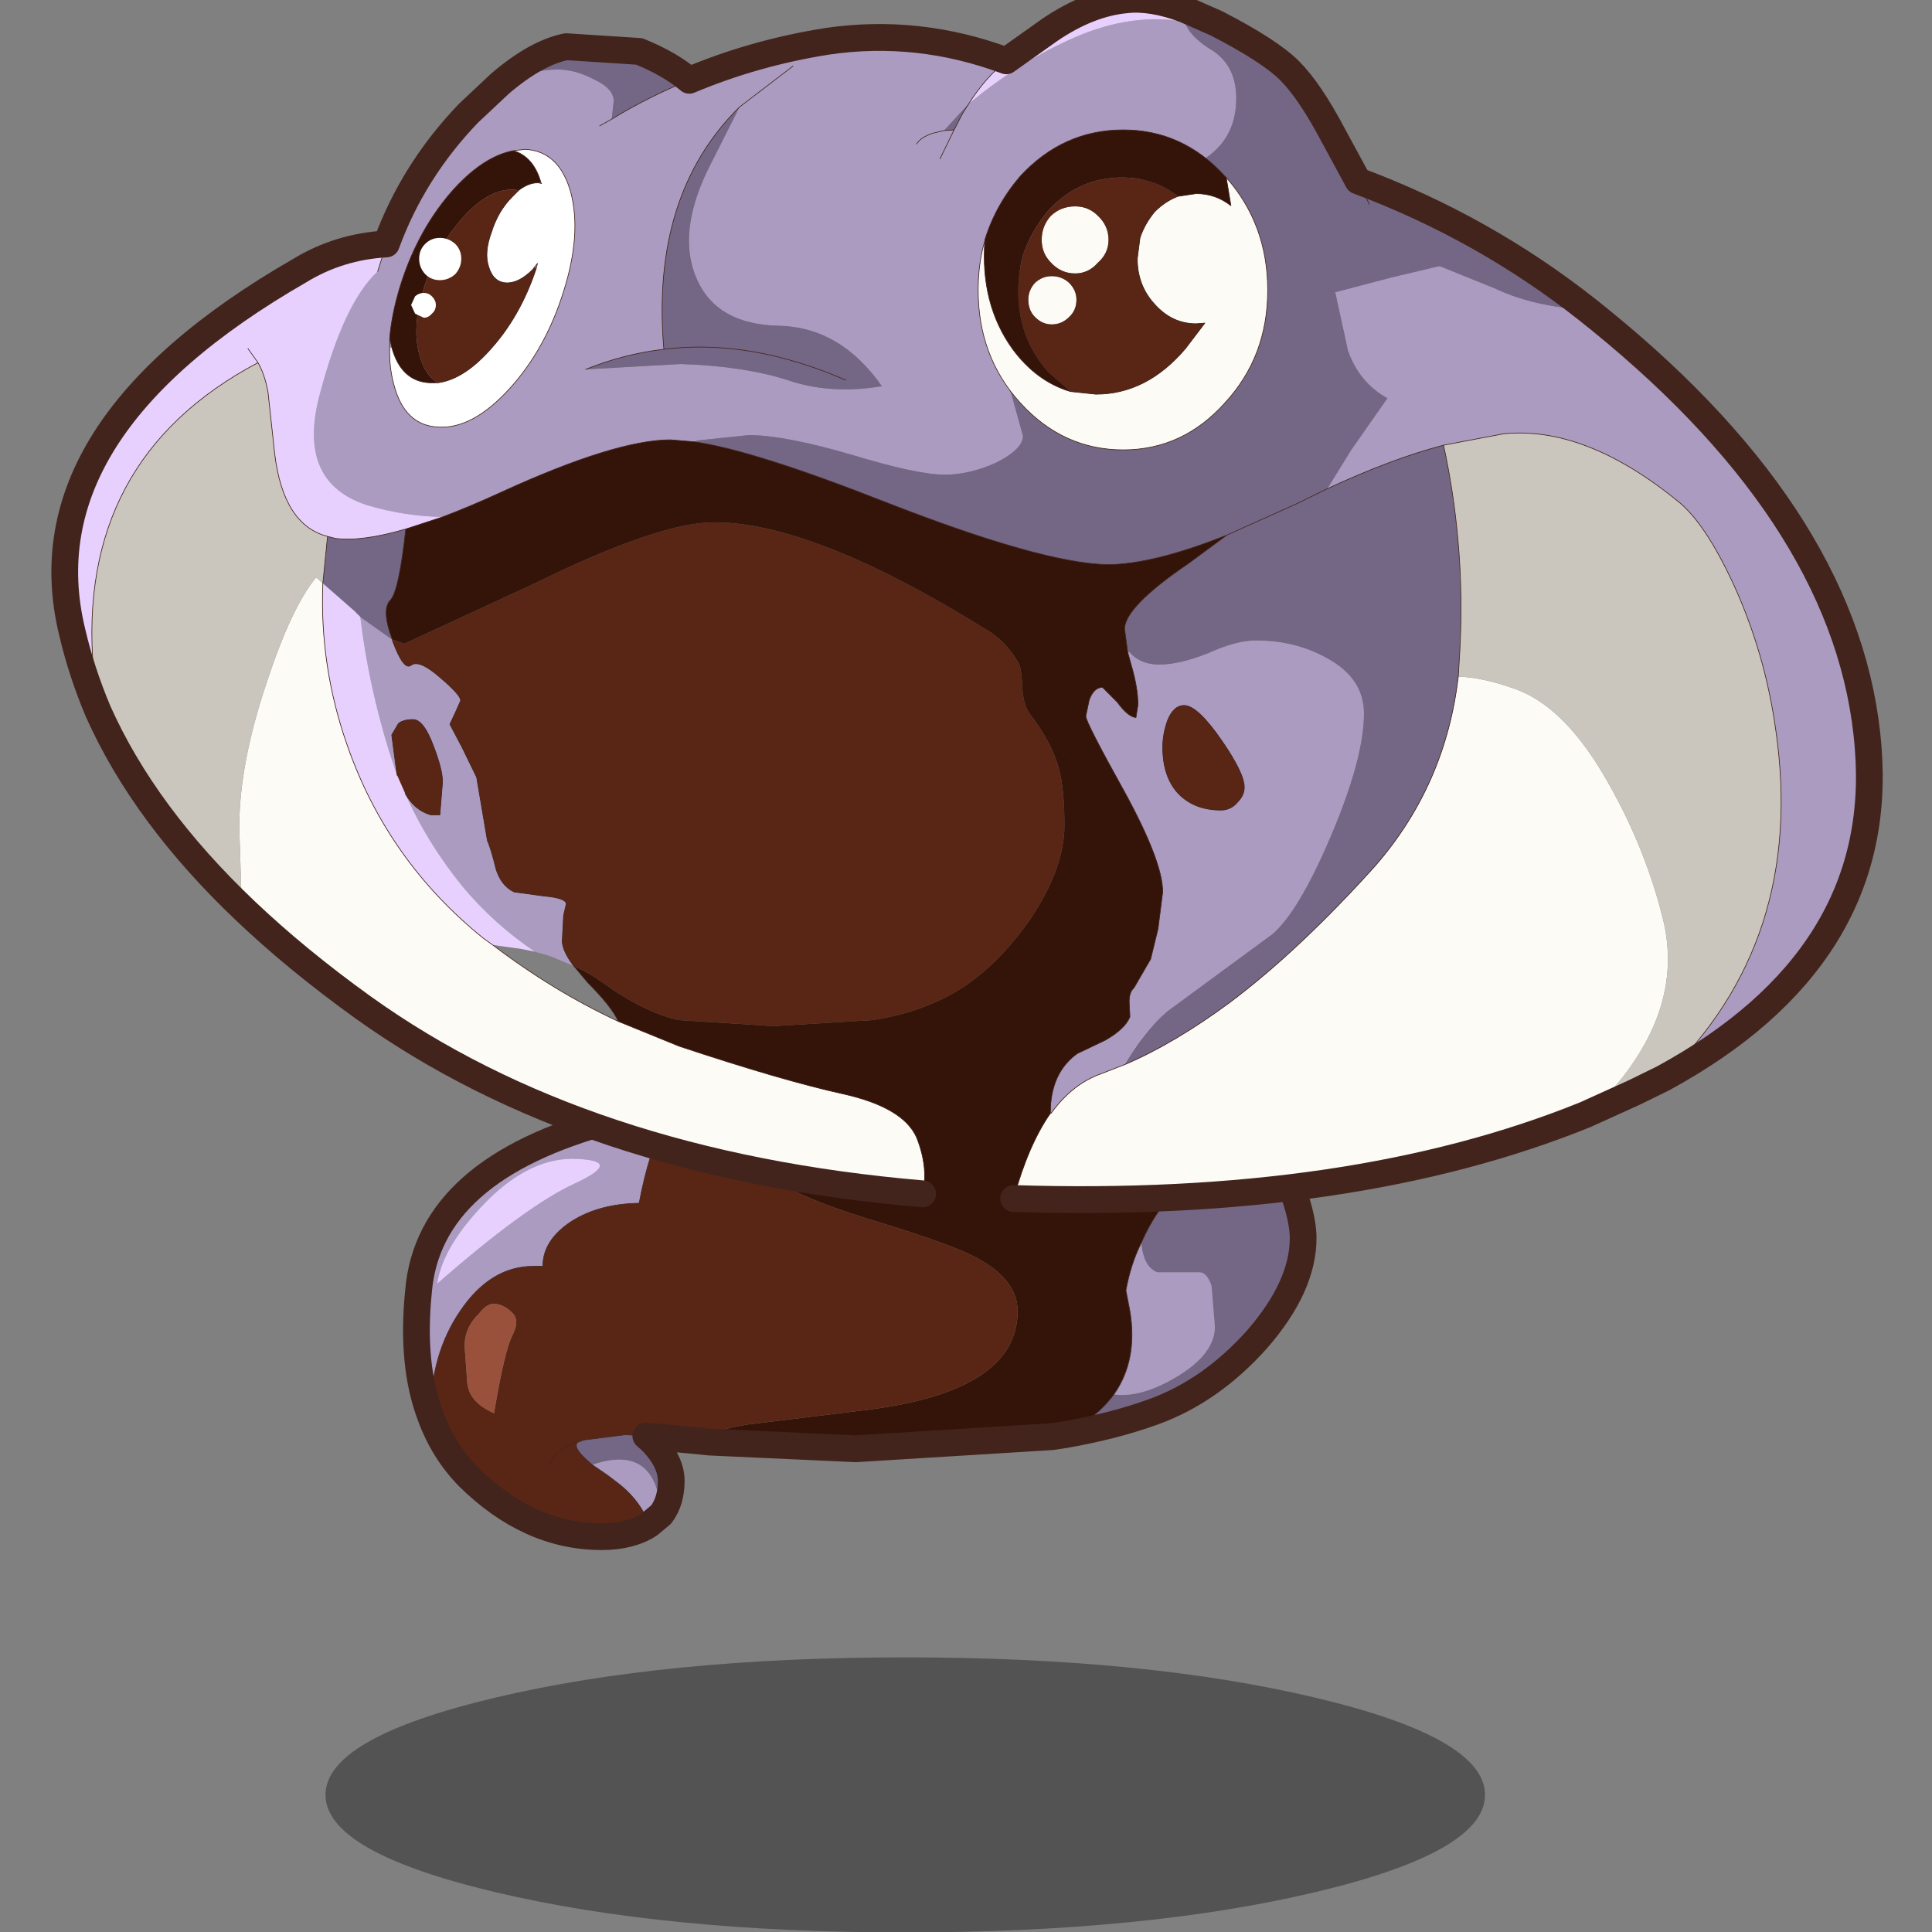 <svg xmlns:ffdec="https://www.free-decompiler.com/flash" xmlns:xlink="http://www.w3.org/1999/xlink" ffdec:objectType="frame" height="90" width="90" xmlns="http://www.w3.org/2000/svg"><rect width="100%" height="100%" fill="#808080" stroke="none"/><use ffdec:characterId="12" height="90.65" transform="translate(0 -.65)" width="90" xlink:href="#a"/><defs><g id="a" transform="translate(0 .6)"><use ffdec:characterId="2" height="90" transform="translate(0 .05)" width="90" xlink:href="#b"/><use ffdec:characterId="11" height="145.1" transform="matrix(.623 0 0 .625 2.378 -.618)" width="136.9" xlink:href="#c"/></g><g id="j" transform="translate(63.85 134.85)"><use ffdec:characterId="3" height="20.5" transform="translate(-43.35 -10.25)" width="86.7" xlink:href="#d"/><use ffdec:characterId="4" height="39" transform="translate(-37.55 -57.25)" width="68.3" xlink:href="#e"/><use ffdec:characterId="5" height="91.5" transform="translate(-63.85 -134.85)" width="136.95" xlink:href="#f"/><use ffdec:characterId="6" height="20.7" transform="translate(-38.55 -122.65)" width="13.85" xlink:href="#g"/><use ffdec:characterId="7" height="23.85" transform="translate(5.45 -124.1)" width="21.65" xlink:href="#h"/></g><g id="e"><path d="M-12.2 11.35q1.3-.8 3.75-1.2L.15 9.1Q11.8 7.75 11.8 1.7q0-2.4-3.2-4.05-1.7-.9-7.05-2.55Q-3.5-6.4-5.6-7.65q-3.2-1.9-3.2-4.75 0-1.25.55-2.75l13.15-2.6q9.8-1.55 15.8.1 5.95 1.55 7.6 3.15l2.1 2.85-1.8.8q-5.4 2.5-7.55 7.45-.8 1.6-1.15 3.55l.3 1.55q.6 3.65-1.2 6.2-1.3 1.75-3.65 3l-1 .15-14.65.9-10.95-.5-.95-.1" fill="#341409" fill-rule="evenodd" transform="translate(34.15 19.5)"/><path d="M-8.25-15.15q-.55 1.5-.55 2.75 0 2.85 3.2 4.75Q-3.5-6.4 1.55-4.9 6.9-3.25 8.6-2.35 11.8-.7 11.8 1.7q0 6.05-11.65 7.4l-8.6 1.05q-2.45.4-3.75 1.2L-16 11l-1.5-.1-3.15.4-.5.2-.05.2q0 .45 1.2 1.45l1.1.75.4.3.65.5q1.5 1.25 2.1 2.9-1.4.9-3.55.9-5.45 0-10-4.5-1.85-1.9-2.8-4.5 0-4.6 2.25-7.85 2.25-3.3 5.45-3.3h.7q0-1.95 2.15-3.35 2.05-1.3 5.05-1.35.75-3.95 1.95-6.1l1-1.45 5.3-1.25M-23.2 13.2q.25-1.15 2.05-1.7-1.8.55-2.05 1.7m-5.25-11.35q-1.1 1.05-1.1 2.45l.2 2.75q.15 1.45 2 2.25.8-4.75 1.4-5.85.55-1.1-.05-1.65-.65-.65-1.4-.65-.5 0-1.05.7" fill="#592615" fill-rule="evenodd" transform="translate(34.15 19.5)"/><path d="M15.35 10.9q2.35-1.25 3.65-3 1.75.25 4.05-.95 3.5-1.85 3.5-4.1L26.3-.2q-.35-1-.9-1h-3.15q-1.05-.4-1.2-2.2 2.15-4.95 7.55-7.45l1.8-.8 1.15 2.3q1.6 3.6 1.6 5.6 0 3.6-3.45 7.55-3.45 3.85-7.75 5.4-2.9 1.05-6.6 1.7M-20 13.15q-1.2-1-1.2-1.45l.05-.2.5-.2 3.15-.4 1.5.1q.25.2.55.5 1.35 1.45 1.35 2.85 0 1.5-.75 2.5-.35-5.35-5.15-3.7" fill="#746785" fill-rule="evenodd" transform="translate(34.15 19.5)"/><path d="M19 7.9q1.8-2.55 1.2-6.2L19.9.15q.35-1.95 1.15-3.55.15 1.8 1.2 2.2h3.15q.55 0 .9 1l.25 3.05q0 2.25-3.5 4.1-2.3 1.2-4.05.95m-32.55-21.8-1 1.45q-1.2 2.15-1.95 6.1-3 .05-5.05 1.35-2.15 1.4-2.15 3.35h-.7q-3.2 0-5.45 3.3Q-32.1 4.9-32.1 9.5q-1.45-3.8-.9-9.25.75-9.15 14.45-12.8l5-1.35m-2.2 31.5q-.6-1.65-2.1-2.9l-.65-.5-.4-.3-1.1-.75q4.8-1.65 5.15 3.7l-.9.75M-31.6-.35q6.7-5.85 10.35-7.5 3.55-1.65.15-1.8-3.45-.2-6.8 3.15-3.3 3.35-3.7 6.15" fill="#ab9bc0" fill-rule="evenodd" transform="translate(34.15 19.5)"/><path d="M-31.6-.35q.4-2.8 3.7-6.15 3.35-3.35 6.8-3.15 3.4.15-.15 1.8Q-24.9-6.2-31.6-.35" fill="#e7d0fe" fill-rule="evenodd" transform="translate(34.15 19.5)"/><path d="M-28.45 1.85q.55-.7 1.05-.7.75 0 1.4.65.6.55.05 1.65-.6 1.1-1.4 5.85-1.85-.8-2-2.25l-.2-2.75q0-1.4 1.1-2.45" fill="#99513b" fill-rule="evenodd" transform="translate(34.15 19.5)"/><path d="m21.95 30.85.95.1 10.95.5 14.65-.9 1-.15q3.7-.65 6.6-1.7 4.3-1.55 7.75-5.4 3.45-3.95 3.45-7.55 0-2-1.6-5.6l-1.15-2.3L62.45 5q-1.65-1.6-7.6-3.15-6-1.65-15.8-.1L25.9 4.35 20.6 5.6l-5 1.35Q1.9 10.6 1.15 19.75.6 25.2 2.05 29q.95 2.6 2.8 4.5 4.55 4.5 10 4.5 2.15 0 3.55-.9l.9-.75q.75-1 .75-2.5 0-1.4-1.35-2.85-.3-.3-.55-.5l3.8.35" fill="none" stroke="#42241c" stroke-linecap="round" stroke-linejoin="round" stroke-width="2"/><path d="M49.5 30.4q2.35-1.25 3.65-3 1.8-2.55 1.2-6.2l-.3-1.55q.35-1.95 1.15-3.55 2.15-4.95 7.55-7.45l1.8-.8M20.6 5.6l-1 1.45q-1.2 2.15-1.95 6.1-3 .05-5.05 1.35-2.15 1.4-2.15 3.35h-.7q-3.2 0-5.45 3.3Q2.05 24.4 2.05 29m16.35 8.1q-.6-1.65-2.1-2.9l-.65-.5-.4-.3-1.1-.75q-1.2-1-1.2-1.45L13 31q-1.8.55-2.05 1.7m7.2-2.2-1.5-.1-3.15.4-.5.2" fill="none" stroke="#42241c" stroke-linecap="round" stroke-linejoin="round" stroke-width=".05"/></g><g id="f"><path d="m46.4-21.6 1 .8q18.7 15.15 20 31.85Q68.65 26.7 52.05 35.7q10.7-10.2 8.45-25.9-.8-5.8-3.2-11-2.1-4.5-4.1-6.1-6.95-5.65-13.05-5.05l-4.5.85q-3.85 1-8.7 3.25l1.8-2.9 2.7-3.85q-2.1-1.15-2.95-3.55l-.95-4.35 4.2-1.1 3.6-.85 4.1 1.65q2.95 1.4 6.95 1.6m-89.8-4.9q2-5.45 6.15-9.75l2.35-2.2q2.4-1.05 4.3-1.05 1.3 0 2.65.7 1.55.7 1.55 1.65l-.15 1.35q2.8-1.7 5.8-2.9 4.9-2.05 10.3-2.9 6.8-1 13.4 1.45-1.6 1.3-2.8 3.2 3.95-3.25 8.05-5 4.25-1.8 8.1-1.1.35 1.05 1.85 2 2 1.15 2 3.7 0 3.3-2.95 4.85-1.55.75-6.35 1.65-1.5.25-3.2 1.4-2 1.2-2.75 2.7-.65 1.1-1.5 3.85-.95 3.05-.95 4.45 0 1 .9 3.2l.85 3.05q0 1-2 2-2 .9-3.85.9-2.05 0-7-1.5-5-1.45-7.65-1.45l-3.85.4-.2.1-1.8-.15q-4.1 0-12.65 3.9-2.4 1.1-4.4 1.85Q-42-6.2-44.75-7q-5.45-1.7-3.6-8.4 1.8-6.75 4.3-9.05l.65-2.05M-.95-35l.65-1.25.45-.7-1.85 2 .75-.05L-2-32.85-.95-35m12.8 69.65-1.8.7Q7.9 36.1 6.3 38.3l-.05-.05q0-2.95 2-4.4l2.1-1q1.5-.85 1.85-1.75l-.05-.95q-.05-.85.35-1.2l1.25-2.15.55-2.25.35-2.75q0-2.25-2.85-7.45-2.9-5.2-2.9-5.65l.25-1.2q.35-.95 1-.95l1.1 1.1q.8 1.1 1.4 1.15l.15-.95q0-1.25-.5-2.95l-.25-.9.1-.1q.8.95 2.25.95 1.5 0 3.65-.85 2.1-.95 3.55-.95 2.95 0 5.3 1.3 2.8 1.5 2.8 4.15 0 3.35-2.5 9.2-2.4 5.6-4.35 7.25l-7.3 5.35q-1.8 1.2-3.7 4.35M20.75 14q0-1.05-1.7-3.5-1.8-2.6-2.8-2.6-.8 0-1.25 1.15-.35 1-.35 1.95 0 2.2 1.15 3.45Q17 15.7 19 15.7q.75 0 1.25-.6.5-.5.5-1.1m-66.1-12.7 2.4 1.7v.05q.85 2.3 1.4 1.85.6-.45 2.15.9 1.6 1.35 1.55 1.75l-.4.9-.4.85.9 1.7 1.1 2.25.4 2.35.4 2.35q.3.7.65 2.15.4 1.25 1.35 1.7l2.2.3q1.7.15 1.7.6l-.2.85-.1 1.95q.05.75.85 1.8l-.75-.3-.95-.4-1.2-.35q-3.05-2.05-5.4-4.85-2.65-3.25-4.3-6.95.7 1.25 1.9 1.6h.7l.2-2.45q0-.9-.65-2.6-.75-2.05-1.55-2.05-.75 0-1.1.3l-.5.85.4 3-.6-1.8q-1.55-5-2.15-10M-13-39.75l-4 3.05 4-3.05m9.25 5.8q.3-.5 1.2-.8l.85-.2-.85.2q-.9.3-1.2.8m-24.75 16.8 7.1-.4q4.7.15 8 1.2 3.25 1.1 7.05.45-3.1-4.4-7.7-4.5-4.6-.1-6.1-3.4-1.55-3.35.75-8.15l2.4-4.75q-6.65 6.55-5.65 18.05-3 .35-5.85 1.5m1.05-18.15.9-.5-.9.5" fill="#ab9bc0" fill-rule="evenodd" transform="translate(68.45 45.75)"/><path d="M20.75 14q0 .6-.5 1.1-.5.6-1.25.6-2 0-3.2-1.25-1.15-1.25-1.15-3.45 0-.95.35-1.95.45-1.15 1.25-1.15 1 0 2.8 2.6 1.7 2.45 1.7 3.5M-42.9 3l.85.3 9.75-4.5q9.3-4.55 13.4-4.55 7.4 0 20.2 7.9 1.6.9 2.55 2.55.25.4.3 1.9.1 1.4.65 2.05 1.55 2 2.1 4 .4 1.5.4 4.2 0 3.15-2.5 6.9-2.3 3.3-5 5.1-2.9 1.9-6.85 2.5l-7.4.45-7.1-.45q-2.65-.6-5.75-2.85-.85-.6-2.1-1.2-.8-1.05-.85-1.8l.1-1.95.2-.85q0-.45-1.7-.6l-2.2-.3q-.95-.45-1.35-1.7-.35-1.45-.65-2.15l-.4-2.35-.4-2.35-1.1-2.25-.9-1.7.4-.85.4-.9q.05-.4-1.55-1.75-1.55-1.35-2.15-.9-.55.45-1.4-1.85l.05-.05m.3 10.1-.4-3 .5-.85q.35-.3 1.1-.3.8 0 1.55 2.05.65 1.7.65 2.6l-.2 2.45h-.7q-1.2-.35-1.9-1.6l-.6-1.35" fill="#592615" fill-rule="evenodd" transform="translate(68.45 45.75)"/><path d="M46.25 38.4Q28.8 45.45 3.5 44.65q1.1-4 2.75-6.35h.05q1.6-2.2 3.75-2.95l1.8-.7q3.65-1.55 7.8-4.6Q24.8 26.2 30.5 19.9q5.3-6.05 6.25-14.15 1.8.05 4.2.9 3.6 1.25 6.65 6.4 3 5.05 4.4 10.55 1.45 5.5-2.05 10.75-1.5 2.3-3.7 4.05M-3.3 44.3q-25.4-2.15-41.85-13.9-4.95-3.55-8.8-7.2l-.3-1.6-.15-4.6q0-4.8 2.1-10.95 1.8-5.45 3.65-7.7l.5.45q-.25 6.15 1.8 12 3 8.65 10.2 14.45l.7.5q4.55 3.45 9.4 5.7l4.55 1.85q7.7 2.55 12.25 3.55 4.5 1 5.5 3.25.9 2.25.45 4.2" fill="#fcfbf6" fill-rule="evenodd" transform="translate(68.45 45.75)"/><path d="m16.25-44 2.4 1.05q4 2.05 5.5 3.55t3.25 4.8l1.85 3.4q9.4 3.5 17.15 9.6-4-.2-6.95-1.6l-4.1-1.65-3.6.85-4.2 1.1.95 4.35q.85 2.4 2.95 3.55l-2.7 3.85-1.8 2.9-2.25 1.1-5.25 2.35 5.25-2.35 2.25-1.1q4.85-2.25 8.7-3.25Q37.4-3.45 36.8 4.9l-.05.85q-.95 8.1-6.25 14.15-5.7 6.3-10.85 10.15-4.15 3.05-7.8 4.6 1.9-3.15 3.7-4.35l7.3-5.35q1.95-1.65 4.35-7.25 2.5-5.85 2.5-9.2 0-2.65-2.8-4.15-2.35-1.3-5.3-1.3-1.45 0-3.55.95-2.15.85-3.65.85-1.45 0-2.25-.95L12 3.7l-.2-1.5q0-1.65 4.8-4.9l2.85-2.1Q13.9-2.6 10.5-2.6 5.6-2.7-6.2-7.3q-9.7-3.8-14.15-4.45l.2-.1 3.85-.4q2.65 0 7.65 1.45 4.95 1.5 7 1.5 1.85 0 3.85-.9 2-1 2-2l-.85-3.05q-.9-2.2-.9-3.2 0-1.4.95-4.45.85-2.75 1.5-3.85.75-1.5 2.75-2.7 1.7-1.15 3.2-1.4 4.8-.9 6.35-1.65 2.95-1.55 2.95-4.85 0-2.55-2-3.7-1.5-.95-1.85-2l-.1-.7.05-.25m-51.15 5.55q2.7-2.3 4.95-2.75l5.45.35q2.25.9 3.75 2.15-3 1.2-5.8 2.9l.15-1.35q0-.95-1.55-1.65-1.35-.7-2.65-.7-1.9 0-4.3 1.05m65 9-.85-1.75.85 1.75M.15-36.95l-.45.7L-.95-35l-.75.05 1.85-2M-47.8-4.7l.6.15q2 .25 5.25-.7-.5 4.6-1.15 5.3-.7.7.15 2.95l-2.4-1.7-.45-.45-2.35-2.05.35-3.5m30.8-32-2.4 4.75q-2.3 4.8-.75 8.15 1.5 3.3 6.1 3.4 4.6.1 7.7 4.5-3.8.65-7.05-.45-3.3-1.05-8-1.2l-7.1.4q2.85-1.15 5.85-1.5-1-11.5 5.65-18.05m7.95 20.35q-7.15-3.1-13.6-2.3 6.45-.8 13.6 2.3" fill="#746785" fill-rule="evenodd" transform="translate(68.45 45.75)"/><path d="M-64.95 8.35Q-66.2 5.4-66.9 2.4q-3.65-15.05 17-26.9 2.95-1.8 6.5-2l-.65 2.05q-2.5 2.3-4.3 9.05-1.85 6.7 3.6 8.4 2.75.8 5.55.85l-2.75.9q-3.25.95-5.25.7l-.6-.15q-3.3-.85-3.95-6.15l-.5-4.6q-.25-1.35-.75-2.2l-.75-1.05.75 1.05q-13.65 7.2-12.3 22.9l.35 3.1m67.9-48.5 3.25-2.3q2.95-2 5.75-2.25 1.85-.2 4.3.7l-.05.25.1.7q-3.85-.7-8.1 1.1-4.1 1.75-8.05 5 1.2-1.9 2.8-3.2M-48.15-1.2-45.8.85l.45.45q.6 5 2.15 10l.6 1.8.6 1.35q1.65 3.7 4.3 6.95 2.35 2.8 5.4 4.85l-1-.2-2.15-.3-.7-.5q-7.2-5.8-10.2-14.45-2.05-5.85-1.8-12" fill="#e7d0fe" fill-rule="evenodd" transform="translate(68.45 45.75)"/><path d="m3.5 44.65-1.4-.05-5.4-.3q.45-1.95-.45-4.2-1-2.25-5.5-3.25-4.55-1-12.25-3.55l-4.55-1.85q-.5-1.1-2.3-2.9l-1.05-1.25q1.25.6 2.1 1.2 3.1 2.25 5.75 2.85l7.1.45 7.4-.45q3.95-.6 6.85-2.5 2.7-1.8 5-5.1 2.5-3.75 2.5-6.9 0-2.7-.4-4.2-.55-2-2.1-4Q4.25 8 4.15 6.6q-.05-1.5-.3-1.9Q2.9 3.05 1.3 2.15q-12.8-7.9-20.2-7.9-4.1 0-13.4 4.55l-9.75 4.5-.85-.3h-.05Q-43.8.75-43.1.05q.65-.7 1.15-5.3l2.75-.9q2-.75 4.4-1.85 8.55-3.9 12.65-3.9l1.8.15q4.45.65 14.15 4.45Q5.6-2.7 10.5-2.6q3.4 0 8.95-2.2L16.6-2.7Q11.8.55 11.8 2.2l.2 1.5.05.3.25.9q.5 1.7.5 2.95l-.15.95q-.6-.05-1.4-1.15l-1.1-1.1q-.65 0-1 .95L8.9 8.7q0 .45 2.9 5.65 2.85 5.2 2.85 7.45l-.35 2.75-.55 2.25-1.25 2.15q-.4.35-.35 1.2l.05.95q-.35.9-1.85 1.75l-2.1 1q-2 1.45-2 4.4v.05Q4.6 40.65 3.5 44.65" fill="#341409" fill-rule="evenodd" transform="translate(68.45 45.75)"/><path d="m52.05 35.7-2.15 1.05-3.65 1.65q2.2-1.75 3.7-4.05Q53.45 29.1 52 23.6q-1.4-5.5-4.4-10.55-3.05-5.15-6.65-6.4-2.4-.85-4.2-.9l.05-.85q.6-8.35-1.15-16.4l4.5-.85q6.1-.6 13.05 5.05 2 1.6 4.1 6.1 2.4 5.2 3.2 11 2.25 15.7-8.45 25.9m-106-12.5q-7.55-7.15-11-14.85l-.35-3.1q-1.35-15.7 12.3-22.9.5.85.75 2.2l.5 4.6q.65 5.3 3.95 6.15l-.35 3.5-.5-.45Q-50.5.6-52.3 6.05-54.4 12.2-54.4 17l.15 4.6.3 1.6" fill="#cac6bd" fill-rule="evenodd" transform="translate(68.45 45.75)"/><path d="M48.1 34q4.45.65 14.15 4.45 11.8 4.6 16.7 4.7 3.4 0 8.95-2.2l5.25-2.35 2.25-1.1q4.85-2.25 8.7-3.25l4.5-.85q6.1-.6 13.05 5.05 2 1.6 4.1 6.1 2.4 5.2 3.2 11 2.25 15.7-8.45 25.9m-22.8-66.9.85 1.75M68.6 8.8q1.2-1.9 2.8-3.2m-2.8 3.2-.45.7-.65 1.25-1.05 2.15m14 36.55-.2-1.5q0-1.65 4.8-4.9l2.85-2.1m17.3 10.55q-.95 8.1-6.25 14.15-5.7 6.3-10.85 10.15-4.15 3.05-7.8 4.6l-1.8.7q-2.15.75-3.75 2.95h-.05q-1.65 2.35-2.75 6.35M89.2 59.75q0-1.05-1.7-3.5-1.8-2.6-2.8-2.6-.8 0-1.25 1.15-.35 1-.35 1.95 0 2.2 1.15 3.45 1.2 1.25 3.2 1.25.75 0 1.25-.6.5-.5.5-1.1m14.9-25.5q1.75 8.05 1.15 16.4l-.05.85m-24.7-1.75.25.9q.5 1.7.5 2.95l-.15.95q-.6-.05-1.4-1.15l-1.1-1.1q-.65 0-1 .95l-.25 1.2q0 .45 2.9 5.65 2.85 5.2 2.85 7.45l-.35 2.75-.55 2.25-1.25 2.15q-.4.35-.35 1.2l.05.95q-.35.9-1.85 1.75l-2.1 1q-2 1.45-2 4.4v.05m5.8-34.3-.05-.3m-41.4 23.6 1.05 1.25q1.8 1.8 2.3 2.9l4.55 1.85q7.7 2.55 12.25 3.55 4.5 1 5.5 3.25.9 2.25.45 4.2M24.4 21.3l.65-2.05m-9.6 8.85q.5.85.75 2.2l.5 4.6q.65 5.3 3.95 6.15l.6.15q2 .25 5.25-.7l2.75-.9q2-.75 4.4-1.85 8.55-3.9 12.65-3.9l1.8.15m-32.65-5.9-.75-1.05m5.6 17.5.35-3.5m4.85 7.7q-.85-2.25-.15-2.95.65-.7 1.15-5.3m41-29.75-.75.05-.85.2q-.9.3-1.2.8M51.45 9.05l4-3.05m-15.5 22.6q2.85-1.15 5.85-1.5-1-11.5 5.65-18.05m-9.55.9q2.8-1.7 5.8-2.9m-5.8 2.9-.9.5m4.8 16.65q6.45-.8 13.6 2.3M39.05 73.05q-.8-1.05-.85-1.8l.1-1.95.2-.85q0-.45-1.7-.6l-2.2-.3q-.95-.45-1.35-1.7-.35-1.45-.65-2.15l-.4-2.35-.4-2.35-1.1-2.25-.9-1.7.4-.85.4-.9q.05-.4-1.55-1.75-1.55-1.35-2.15-.9-.55.45-1.4-1.85v-.05m.35 10.1-.4-3 .5-.85q.35-.3 1.1-.3.8 0 1.55 2.05.65 1.7.65 2.6l-.2 2.45h-.7q-1.2-.35-1.9-1.6M20.3 44.55q-.25 6.15 1.8 12 3 8.65 10.2 14.45l.7.5q4.55 3.45 9.4 5.7M3.5 54.1 3.15 51Q1.8 35.3 15.45 28.1" fill="none" stroke="#42241c" stroke-linecap="round" stroke-linejoin="round" stroke-width=".05"/><path d="m84.7 1.75 2.4 1.05q4 2.05 5.5 3.55t3.25 4.8l1.85 3.4q9.4 3.5 17.15 9.6l1 .8q18.7 15.15 20 31.85 1.25 15.65-15.35 24.65l-2.15 1.05-3.65 1.65Q97.25 91.2 71.95 90.4m-6.8-.35q-25.4-2.15-41.85-13.9-4.95-3.55-8.8-7.2-7.55-7.15-11-14.85-1.25-2.95-1.95-5.95-3.65-15.05 17-26.9 2.95-1.8 6.5-2 2-5.45 6.15-9.75l2.35-2.2q2.7-2.3 4.95-2.75l5.45.35q2.25.9 3.75 2.15Q52.6 5 58 4.15q6.8-1 13.4 1.45l3.25-2.3q2.95-2 5.75-2.25 1.85-.2 4.3.7" fill="none" stroke="#42241c" stroke-linecap="round" stroke-linejoin="round" stroke-width="2"/></g><g id="g"><path d="m4.25-7.85.2.05-.05-.1q-.55-1.9-2.05-2.35l.9-.1q2.55.15 3.4 3.25Q7.45-4 6.1.25 4.75 4.55 2.05 7.5q-2.75 3-5.3 2.85-2.55-.1-3.35-3.2-.35-1.3-.3-2.7l.15-.05q.7 2.55 2.85 2.65h.6q1.9-.25 3.85-2.4 2.3-2.5 3.5-6.1l.1-.4-.2.25-.15.2q-1.05 1.05-2 1Q.85-.45.5-1.6.15-2.65.7-4.15q.5-1.6 1.55-2.65l.5-.5q.8-.6 1.5-.55" fill="#fff" fill-rule="evenodd" transform="translate(6.9 10.35)"/><path d="m4.4-7.9-.15.05q-.7-.05-1.5.55l-.4-.05Q.5-7.4-1.4-5.3-3.35-3.15-4.3-.15q-1 3.05-.35 5.2.4 1.45 1.35 2h-.6q-2.15-.1-2.85-2.65l-.15-.7q.15-1.8.8-3.9Q-4.75-4.5-2-7.5q2.2-2.35 4.35-2.75 1.5.45 2.05 2.35" fill="#341409" fill-rule="evenodd" transform="translate(6.9 10.35)"/><path d="M-3.3 7.05q-.95-.55-1.35-2-.65-2.15.35-5.2.95-3 2.9-5.15Q.5-7.4 2.35-7.35l.4.05-.5.5Q1.2-5.75.7-4.15.15-2.65.5-1.6.85-.45 1.8-.4q.95.05 2-1l.15-.2.1.15q-1.2 3.6-3.5 6.1Q-1.4 6.8-3.3 7.05" fill="#592615" fill-rule="evenodd" transform="translate(6.9 10.35)"/><path d="m11.15 2.5.2.05-.05-.1Q10.75.55 9.25.1 7.1.5 4.9 2.85q-2.75 3-4.1 7.3-.65 2.1-.8 3.9l.15.7Q.85 17.3 3 17.4h.6q1.9-.25 3.85-2.4 2.3-2.5 3.5-6.1l.1-.4-.2.25-.15.2q-1.05 1.05-2 1-.95-.05-1.3-1.2-.35-1.05.2-2.55.5-1.6 1.55-2.65l.5-.5q.8-.6 1.5-.55M9.25.1l.9-.1q2.55.15 3.4 3.25.8 3.1-.55 7.35-1.35 4.3-4.05 7.25-2.75 3-5.3 2.85Q1.1 20.6.3 17.5q-.35-1.3-.3-2.7v-.75" fill="none" stroke="#42241c" stroke-linecap="round" stroke-linejoin="round" stroke-width=".05"/><path d="M-2-1.05q-.5.45-1.15.45-.65 0-1.1-.45-.45-.5-.45-1.15 0-.65.45-1.1.45-.45 1.1-.45.65 0 1.15.45.45.45.45 1.1 0 .65-.45 1.15M-3.75 1.9q-.25.3-.6.3L-5 1.9l-.3-.65.3-.65q.3-.25.65-.25.35 0 .6.25.3.3.3.65 0 .4-.3.65" fill="#fff" fill-rule="evenodd" transform="translate(6.9 10.35)"/></g><g id="h"><path d="M7.75-8.35q3.1 3.5 3.1 8.4 0 4.95-3.2 8.4-3.15 3.5-7.6 3.5-4.5 0-7.7-3.5Q-10.8 5-10.8.05q0-2 .5-3.7-.35 4.7 2.05 8.05 1.8 2.45 4.35 3.2l1.9.2q3.8 0 6.7-3.4l1.45-1.9-.65.05q-1.8 0-3.1-1.45Q1.1-.3 1.1-2.3l.2-1.55Q1.65-4.9 2.4-5.8q.8-.8 1.75-1.15l1.35-.2q1.45 0 2.6.9l-.35-2.1m-9.6 2.85q.8.75.8 1.8 0 1-.8 1.7-.7.8-1.7.8-1.05 0-1.8-.8-.7-.7-.7-1.7 0-1.05.7-1.8.75-.7 1.8-.7 1 0 1.7.7m-4.7 5Q-6-1-5.3-1q.75 0 1.3.5.55.55.55 1.25 0 .8-.55 1.3-.55.55-1.3.55-.7 0-1.25-.55-.5-.5-.5-1.3 0-.7.5-1.25" fill="#fcfbf6" fill-rule="evenodd" transform="translate(10.8 11.9)"/><path d="M4.15-6.95Q3.2-6.6 2.4-5.8q-.75.9-1.1 1.95L1.1-2.3q0 2 1.3 3.4 1.3 1.45 3.1 1.45l.65-.05L4.7 4.4Q1.8 7.8-2 7.8l-1.9-.2-1.65-1.45q-2.25-2.5-2.25-6 0-1.4.35-2.7.6-1.8 1.9-3.35 2.3-2.45 5.5-2.45 2.4 0 4.2 1.4m-6 1.45q-.7-.7-1.7-.7-1.05 0-1.8.7-.7.75-.7 1.8 0 1 .7 1.7.75.8 1.8.8 1 0 1.7-.8.8-.7.8-1.7 0-1.05-.8-1.8m-4.7 5q-.5.55-.5 1.25 0 .8.5 1.3.55.55 1.25.55.75 0 1.3-.55.55-.5.55-1.3 0-.7-.55-1.25-.55-.5-1.3-.5-.7 0-1.25.5" fill="#592615" fill-rule="evenodd" transform="translate(10.8 11.9)"/><path d="M-10.3-3.65v-.05q.8-2.6 2.65-4.75 3.2-3.45 7.7-3.45 4.45 0 7.6 3.45l.1.1.35 2.1q-1.15-.9-2.6-.9l-1.35.2q-1.8-1.4-4.2-1.4-3.2 0-5.5 2.45-1.3 1.55-1.9 3.35-.35 1.3-.35 2.7 0 3.5 2.25 6L-3.9 7.6q-2.55-.75-4.35-3.2-2.4-3.35-2.05-8.05" fill="#341409" fill-rule="evenodd" transform="translate(10.8 11.9)"/><path d="M18.55 3.55q3.1 3.5 3.1 8.4 0 4.95-3.2 8.4-3.15 3.5-7.6 3.5-4.5 0-7.7-3.5Q0 16.9 0 11.95q0-2 .5-3.7V8.2q.8-2.6 2.65-4.75Q6.35 0 10.85 0q4.45 0 7.6 3.45l.1.1.35 2.1q-1.15-.9-2.6-.9l-1.35.2Q14 5.3 13.2 6.1q-.75.9-1.1 1.95l-.2 1.55q0 2 1.3 3.4 1.3 1.45 3.1 1.45l.65-.05-1.45 1.9q-2.9 3.4-6.7 3.4l-1.9-.2q-2.55-.75-4.35-3.2Q.15 12.95.5 8.25" fill="none" stroke="#42241c" stroke-linecap="round" stroke-linejoin="round" stroke-width=".05"/></g><path d="M90 90H0V0h90v90" fill-opacity="0" fill-rule="evenodd" id="i"/><path d="M30.65 7.25q-12.7 3-30.65 3t-30.65-3q-12.7-3-12.7-7.25t12.7-7.25q12.7-3 30.65-3t30.65 3q12.7 3 12.7 7.25t-12.7 7.25" fill-opacity=".353" fill-rule="evenodd" transform="translate(43.35 10.25)" id="d"/><use ffdec:characterId="1" height="90" width="90" xlink:href="#i" id="b"/><use ffdec:characterId="10" height="145.1" transform="matrix(1 0 0 1 .023 0)" width="136.95" xlink:href="#j" id="c"/></defs></svg>